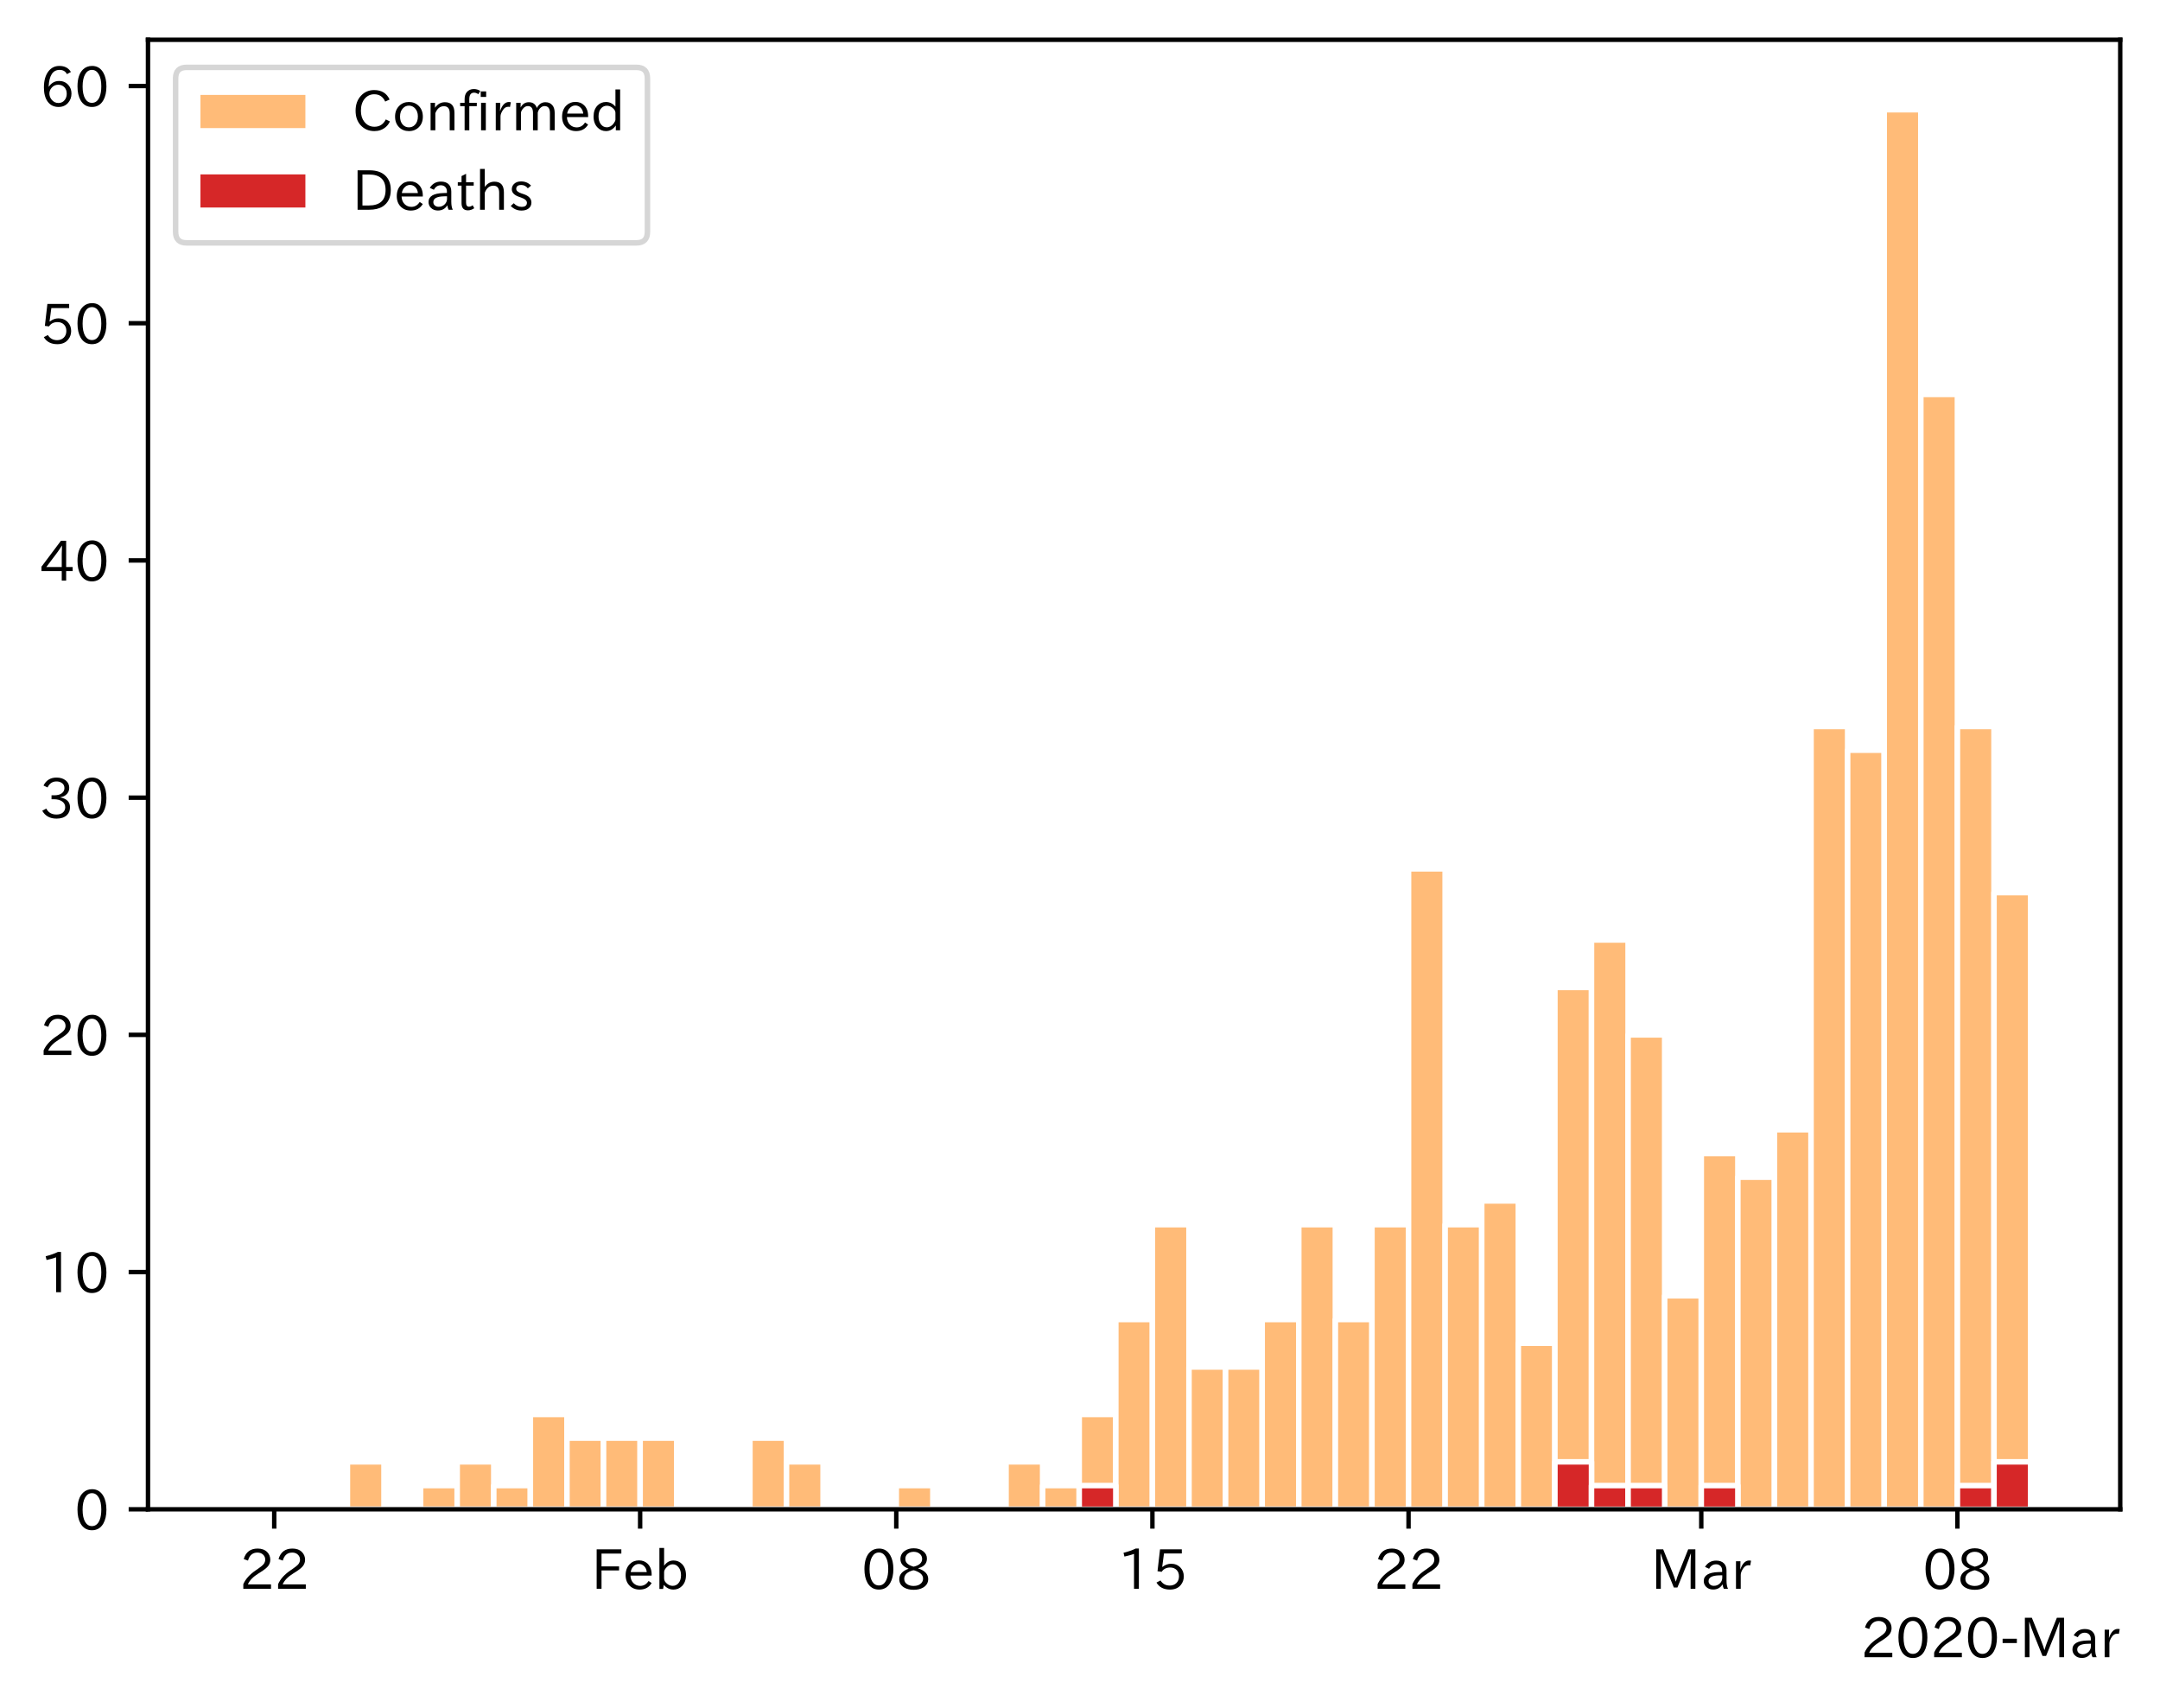 <?xml version="1.0" encoding="utf-8" standalone="no"?>
<!DOCTYPE svg PUBLIC "-//W3C//DTD SVG 1.1//EN"
  "http://www.w3.org/Graphics/SVG/1.1/DTD/svg11.dtd">
<!-- Created with matplotlib (https://matplotlib.org/) -->
<svg height="309.293pt" version="1.1" viewBox="0 0 391.117 309.293" width="391.117pt" xmlns="http://www.w3.org/2000/svg" xmlns:xlink="http://www.w3.org/1999/xlink">
 <defs>
  <style type="text/css">
*{stroke-linecap:butt;stroke-linejoin:round;}
  </style>
 </defs>
 <g id="figure_1">
  <g id="patch_1">
   <path d="M 0 309.293 
L 391.117 309.293 
L 391.117 0 
L 0 0 
z
" style="fill:#ffffff;"/>
  </g>
  <g id="axes_1">
   <g id="patch_2">
    <path d="M 26.797 273.312 
L 383.917 273.312 
L 383.917 7.2 
L 26.797 7.2 
z
" style="fill:#ffffff;"/>
   </g>
   <g id="patch_3">
    <path clip-path="url(#p9da355785a)" d="z
" style="fill:#ffbb78;stroke:#ffffff;stroke-linejoin:miter;"/>
   </g>
   <g id="patch_4">
    <path clip-path="url(#p9da355785a)" d="M 49.655 273.312 
L 43.03 273.312 
L 43.03 273.312 
L 49.655 273.312 
z
" style="fill:#ffbb78;stroke:#ffffff;stroke-linejoin:miter;"/>
   </g>
   <g id="patch_5">
    <path clip-path="url(#p9da355785a)" d="M 56.281 273.312 
L 49.655 273.312 
L 49.655 273.312 
L 56.281 273.312 
z
" style="fill:#ffbb78;stroke:#ffffff;stroke-linejoin:miter;"/>
   </g>
   <g id="patch_6">
    <path clip-path="url(#p9da355785a)" d="M 62.906 273.312 
L 56.281 273.312 
L 56.281 273.312 
L 62.906 273.312 
z
" style="fill:#ffbb78;stroke:#ffffff;stroke-linejoin:miter;"/>
   </g>
   <g id="patch_7">
    <path clip-path="url(#p9da355785a)" d="M 69.532 273.312 
L 62.906 273.312 
L 62.906 264.721 
L 69.532 264.721 
z
" style="fill:#ffbb78;stroke:#ffffff;stroke-linejoin:miter;"/>
   </g>
   <g id="patch_8">
    <path clip-path="url(#p9da355785a)" d="M 76.158 273.312 
L 69.532 273.312 
L 69.532 273.312 
L 76.158 273.312 
z
" style="fill:#ffbb78;stroke:#ffffff;stroke-linejoin:miter;"/>
   </g>
   <g id="patch_9">
    <path clip-path="url(#p9da355785a)" d="M 82.783 273.312 
L 76.158 273.312 
L 76.158 269.016 
L 82.783 269.016 
z
" style="fill:#ffbb78;stroke:#ffffff;stroke-linejoin:miter;"/>
   </g>
   <g id="patch_10">
    <path clip-path="url(#p9da355785a)" d="M 89.409 273.312 
L 82.783 273.312 
L 82.783 264.721 
L 89.409 264.721 
z
" style="fill:#ffbb78;stroke:#ffffff;stroke-linejoin:miter;"/>
   </g>
   <g id="patch_11">
    <path clip-path="url(#p9da355785a)" d="M 96.034 273.312 
L 89.409 273.312 
L 89.409 269.016 
L 96.034 269.016 
z
" style="fill:#ffbb78;stroke:#ffffff;stroke-linejoin:miter;"/>
   </g>
   <g id="patch_12">
    <path clip-path="url(#p9da355785a)" d="M 102.66 273.312 
L 96.034 273.312 
L 96.034 256.13 
L 102.66 256.13 
z
" style="fill:#ffbb78;stroke:#ffffff;stroke-linejoin:miter;"/>
   </g>
   <g id="patch_13">
    <path clip-path="url(#p9da355785a)" d="M 109.286 273.312 
L 102.66 273.312 
L 102.66 260.425 
L 109.286 260.425 
z
" style="fill:#ffbb78;stroke:#ffffff;stroke-linejoin:miter;"/>
   </g>
   <g id="patch_14">
    <path clip-path="url(#p9da355785a)" d="M 115.911 273.312 
L 109.286 273.312 
L 109.286 260.425 
L 115.911 260.425 
z
" style="fill:#ffbb78;stroke:#ffffff;stroke-linejoin:miter;"/>
   </g>
   <g id="patch_15">
    <path clip-path="url(#p9da355785a)" d="M 122.537 273.312 
L 115.911 273.312 
L 115.911 260.425 
L 122.537 260.425 
z
" style="fill:#ffbb78;stroke:#ffffff;stroke-linejoin:miter;"/>
   </g>
   <g id="patch_16">
    <path clip-path="url(#p9da355785a)" d="M 129.162 273.312 
L 122.537 273.312 
L 122.537 273.312 
L 129.162 273.312 
z
" style="fill:#ffbb78;stroke:#ffffff;stroke-linejoin:miter;"/>
   </g>
   <g id="patch_17">
    <path clip-path="url(#p9da355785a)" d="M 135.788 273.312 
L 129.162 273.312 
L 129.162 273.312 
L 135.788 273.312 
z
" style="fill:#ffbb78;stroke:#ffffff;stroke-linejoin:miter;"/>
   </g>
   <g id="patch_18">
    <path clip-path="url(#p9da355785a)" d="M 142.414 273.312 
L 135.788 273.312 
L 135.788 260.425 
L 142.414 260.425 
z
" style="fill:#ffbb78;stroke:#ffffff;stroke-linejoin:miter;"/>
   </g>
   <g id="patch_19">
    <path clip-path="url(#p9da355785a)" d="M 149.039 273.312 
L 142.414 273.312 
L 142.414 264.721 
L 149.039 264.721 
z
" style="fill:#ffbb78;stroke:#ffffff;stroke-linejoin:miter;"/>
   </g>
   <g id="patch_20">
    <path clip-path="url(#p9da355785a)" d="M 155.665 273.312 
L 149.039 273.312 
L 149.039 273.312 
L 155.665 273.312 
z
" style="fill:#ffbb78;stroke:#ffffff;stroke-linejoin:miter;"/>
   </g>
   <g id="patch_21">
    <path clip-path="url(#p9da355785a)" d="M 162.29 273.312 
L 155.665 273.312 
L 155.665 273.312 
L 162.29 273.312 
z
" style="fill:#ffbb78;stroke:#ffffff;stroke-linejoin:miter;"/>
   </g>
   <g id="patch_22">
    <path clip-path="url(#p9da355785a)" d="M 168.916 273.312 
L 162.29 273.312 
L 162.29 269.016 
L 168.916 269.016 
z
" style="fill:#ffbb78;stroke:#ffffff;stroke-linejoin:miter;"/>
   </g>
   <g id="patch_23">
    <path clip-path="url(#p9da355785a)" d="M 175.542 273.312 
L 168.916 273.312 
L 168.916 273.312 
L 175.542 273.312 
z
" style="fill:#ffbb78;stroke:#ffffff;stroke-linejoin:miter;"/>
   </g>
   <g id="patch_24">
    <path clip-path="url(#p9da355785a)" d="M 182.167 273.312 
L 175.542 273.312 
L 175.542 273.312 
L 182.167 273.312 
z
" style="fill:#ffbb78;stroke:#ffffff;stroke-linejoin:miter;"/>
   </g>
   <g id="patch_25">
    <path clip-path="url(#p9da355785a)" d="M 188.793 273.312 
L 182.167 273.312 
L 182.167 264.721 
L 188.793 264.721 
z
" style="fill:#ffbb78;stroke:#ffffff;stroke-linejoin:miter;"/>
   </g>
   <g id="patch_26">
    <path clip-path="url(#p9da355785a)" d="M 195.418 273.312 
L 188.793 273.312 
L 188.793 269.016 
L 195.418 269.016 
z
" style="fill:#ffbb78;stroke:#ffffff;stroke-linejoin:miter;"/>
   </g>
   <g id="patch_27">
    <path clip-path="url(#p9da355785a)" d="M 202.044 273.312 
L 195.418 273.312 
L 195.418 256.13 
L 202.044 256.13 
z
" style="fill:#ffbb78;stroke:#ffffff;stroke-linejoin:miter;"/>
   </g>
   <g id="patch_28">
    <path clip-path="url(#p9da355785a)" d="M 208.67 273.312 
L 202.044 273.312 
L 202.044 238.947 
L 208.67 238.947 
z
" style="fill:#ffbb78;stroke:#ffffff;stroke-linejoin:miter;"/>
   </g>
   <g id="patch_29">
    <path clip-path="url(#p9da355785a)" d="M 215.295 273.312 
L 208.67 273.312 
L 208.67 221.765 
L 215.295 221.765 
z
" style="fill:#ffbb78;stroke:#ffffff;stroke-linejoin:miter;"/>
   </g>
   <g id="patch_30">
    <path clip-path="url(#p9da355785a)" d="M 221.921 273.312 
L 215.295 273.312 
L 215.295 247.538 
L 221.921 247.538 
z
" style="fill:#ffbb78;stroke:#ffffff;stroke-linejoin:miter;"/>
   </g>
   <g id="patch_31">
    <path clip-path="url(#p9da355785a)" d="M 228.546 273.312 
L 221.921 273.312 
L 221.921 247.538 
L 228.546 247.538 
z
" style="fill:#ffbb78;stroke:#ffffff;stroke-linejoin:miter;"/>
   </g>
   <g id="patch_32">
    <path clip-path="url(#p9da355785a)" d="M 235.172 273.312 
L 228.546 273.312 
L 228.546 238.947 
L 235.172 238.947 
z
" style="fill:#ffbb78;stroke:#ffffff;stroke-linejoin:miter;"/>
   </g>
   <g id="patch_33">
    <path clip-path="url(#p9da355785a)" d="M 241.798 273.312 
L 235.172 273.312 
L 235.172 221.765 
L 241.798 221.765 
z
" style="fill:#ffbb78;stroke:#ffffff;stroke-linejoin:miter;"/>
   </g>
   <g id="patch_34">
    <path clip-path="url(#p9da355785a)" d="M 248.423 273.312 
L 241.798 273.312 
L 241.798 238.947 
L 248.423 238.947 
z
" style="fill:#ffbb78;stroke:#ffffff;stroke-linejoin:miter;"/>
   </g>
   <g id="patch_35">
    <path clip-path="url(#p9da355785a)" d="M 255.049 273.312 
L 248.423 273.312 
L 248.423 221.765 
L 255.049 221.765 
z
" style="fill:#ffbb78;stroke:#ffffff;stroke-linejoin:miter;"/>
   </g>
   <g id="patch_36">
    <path clip-path="url(#p9da355785a)" d="M 261.675 273.312 
L 255.049 273.312 
L 255.049 157.331 
L 261.675 157.331 
z
" style="fill:#ffbb78;stroke:#ffffff;stroke-linejoin:miter;"/>
   </g>
   <g id="patch_37">
    <path clip-path="url(#p9da355785a)" d="M 268.3 273.312 
L 261.675 273.312 
L 261.675 221.765 
L 268.3 221.765 
z
" style="fill:#ffbb78;stroke:#ffffff;stroke-linejoin:miter;"/>
   </g>
   <g id="patch_38">
    <path clip-path="url(#p9da355785a)" d="M 274.926 273.312 
L 268.3 273.312 
L 268.3 217.469 
L 274.926 217.469 
z
" style="fill:#ffbb78;stroke:#ffffff;stroke-linejoin:miter;"/>
   </g>
   <g id="patch_39">
    <path clip-path="url(#p9da355785a)" d="M 281.551 273.312 
L 274.926 273.312 
L 274.926 243.243 
L 281.551 243.243 
z
" style="fill:#ffbb78;stroke:#ffffff;stroke-linejoin:miter;"/>
   </g>
   <g id="patch_40">
    <path clip-path="url(#p9da355785a)" d="M 288.177 273.312 
L 281.551 273.312 
L 281.551 178.809 
L 288.177 178.809 
z
" style="fill:#ffbb78;stroke:#ffffff;stroke-linejoin:miter;"/>
   </g>
   <g id="patch_41">
    <path clip-path="url(#p9da355785a)" d="M 294.803 273.312 
L 288.177 273.312 
L 288.177 170.218 
L 294.803 170.218 
z
" style="fill:#ffbb78;stroke:#ffffff;stroke-linejoin:miter;"/>
   </g>
   <g id="patch_42">
    <path clip-path="url(#p9da355785a)" d="M 301.428 273.312 
L 294.803 273.312 
L 294.803 187.4 
L 301.428 187.4 
z
" style="fill:#ffbb78;stroke:#ffffff;stroke-linejoin:miter;"/>
   </g>
   <g id="patch_43">
    <path clip-path="url(#p9da355785a)" d="M 308.054 273.312 
L 301.428 273.312 
L 301.428 234.652 
L 308.054 234.652 
z
" style="fill:#ffbb78;stroke:#ffffff;stroke-linejoin:miter;"/>
   </g>
   <g id="patch_44">
    <path clip-path="url(#p9da355785a)" d="M 314.679 273.312 
L 308.054 273.312 
L 308.054 208.878 
L 314.679 208.878 
z
" style="fill:#ffbb78;stroke:#ffffff;stroke-linejoin:miter;"/>
   </g>
   <g id="patch_45">
    <path clip-path="url(#p9da355785a)" d="M 321.305 273.312 
L 314.679 273.312 
L 314.679 213.174 
L 321.305 213.174 
z
" style="fill:#ffbb78;stroke:#ffffff;stroke-linejoin:miter;"/>
   </g>
   <g id="patch_46">
    <path clip-path="url(#p9da355785a)" d="M 327.931 273.312 
L 321.305 273.312 
L 321.305 204.583 
L 327.931 204.583 
z
" style="fill:#ffbb78;stroke:#ffffff;stroke-linejoin:miter;"/>
   </g>
   <g id="patch_47">
    <path clip-path="url(#p9da355785a)" d="M 334.556 273.312 
L 327.931 273.312 
L 327.931 131.557 
L 334.556 131.557 
z
" style="fill:#ffbb78;stroke:#ffffff;stroke-linejoin:miter;"/>
   </g>
   <g id="patch_48">
    <path clip-path="url(#p9da355785a)" d="M 341.182 273.312 
L 334.556 273.312 
L 334.556 135.853 
L 341.182 135.853 
z
" style="fill:#ffbb78;stroke:#ffffff;stroke-linejoin:miter;"/>
   </g>
   <g id="patch_49">
    <path clip-path="url(#p9da355785a)" d="M 347.807 273.312 
L 341.182 273.312 
L 341.182 19.872 
L 347.807 19.872 
z
" style="fill:#ffbb78;stroke:#ffffff;stroke-linejoin:miter;"/>
   </g>
   <g id="patch_50">
    <path clip-path="url(#p9da355785a)" d="M 354.433 273.312 
L 347.807 273.312 
L 347.807 71.419 
L 354.433 71.419 
z
" style="fill:#ffbb78;stroke:#ffffff;stroke-linejoin:miter;"/>
   </g>
   <g id="patch_51">
    <path clip-path="url(#p9da355785a)" d="M 361.059 273.312 
L 354.433 273.312 
L 354.433 131.557 
L 361.059 131.557 
z
" style="fill:#ffbb78;stroke:#ffffff;stroke-linejoin:miter;"/>
   </g>
   <g id="patch_52">
    <path clip-path="url(#p9da355785a)" d="M 367.684 273.312 
L 361.059 273.312 
L 361.059 161.627 
L 367.684 161.627 
z
" style="fill:#ffbb78;stroke:#ffffff;stroke-linejoin:miter;"/>
   </g>
   <g id="patch_53">
    <path clip-path="url(#p9da355785a)" d="z
" style="fill:#d62728;stroke:#ffffff;stroke-linejoin:miter;"/>
   </g>
   <g id="patch_54">
    <path clip-path="url(#p9da355785a)" d="M 49.655 273.312 
L 43.03 273.312 
L 43.03 273.312 
L 49.655 273.312 
z
" style="fill:#d62728;stroke:#ffffff;stroke-linejoin:miter;"/>
   </g>
   <g id="patch_55">
    <path clip-path="url(#p9da355785a)" d="M 56.281 273.312 
L 49.655 273.312 
L 49.655 273.312 
L 56.281 273.312 
z
" style="fill:#d62728;stroke:#ffffff;stroke-linejoin:miter;"/>
   </g>
   <g id="patch_56">
    <path clip-path="url(#p9da355785a)" d="M 62.906 273.312 
L 56.281 273.312 
L 56.281 273.312 
L 62.906 273.312 
z
" style="fill:#d62728;stroke:#ffffff;stroke-linejoin:miter;"/>
   </g>
   <g id="patch_57">
    <path clip-path="url(#p9da355785a)" d="M 69.532 273.312 
L 62.906 273.312 
L 62.906 273.312 
L 69.532 273.312 
z
" style="fill:#d62728;stroke:#ffffff;stroke-linejoin:miter;"/>
   </g>
   <g id="patch_58">
    <path clip-path="url(#p9da355785a)" d="M 76.158 273.312 
L 69.532 273.312 
L 69.532 273.312 
L 76.158 273.312 
z
" style="fill:#d62728;stroke:#ffffff;stroke-linejoin:miter;"/>
   </g>
   <g id="patch_59">
    <path clip-path="url(#p9da355785a)" d="M 82.783 273.312 
L 76.158 273.312 
L 76.158 273.312 
L 82.783 273.312 
z
" style="fill:#d62728;stroke:#ffffff;stroke-linejoin:miter;"/>
   </g>
   <g id="patch_60">
    <path clip-path="url(#p9da355785a)" d="M 89.409 273.312 
L 82.783 273.312 
L 82.783 273.312 
L 89.409 273.312 
z
" style="fill:#d62728;stroke:#ffffff;stroke-linejoin:miter;"/>
   </g>
   <g id="patch_61">
    <path clip-path="url(#p9da355785a)" d="M 96.034 273.312 
L 89.409 273.312 
L 89.409 273.312 
L 96.034 273.312 
z
" style="fill:#d62728;stroke:#ffffff;stroke-linejoin:miter;"/>
   </g>
   <g id="patch_62">
    <path clip-path="url(#p9da355785a)" d="M 102.66 273.312 
L 96.034 273.312 
L 96.034 273.312 
L 102.66 273.312 
z
" style="fill:#d62728;stroke:#ffffff;stroke-linejoin:miter;"/>
   </g>
   <g id="patch_63">
    <path clip-path="url(#p9da355785a)" d="M 109.286 273.312 
L 102.66 273.312 
L 102.66 273.312 
L 109.286 273.312 
z
" style="fill:#d62728;stroke:#ffffff;stroke-linejoin:miter;"/>
   </g>
   <g id="patch_64">
    <path clip-path="url(#p9da355785a)" d="M 115.911 273.312 
L 109.286 273.312 
L 109.286 273.312 
L 115.911 273.312 
z
" style="fill:#d62728;stroke:#ffffff;stroke-linejoin:miter;"/>
   </g>
   <g id="patch_65">
    <path clip-path="url(#p9da355785a)" d="M 122.537 273.312 
L 115.911 273.312 
L 115.911 273.312 
L 122.537 273.312 
z
" style="fill:#d62728;stroke:#ffffff;stroke-linejoin:miter;"/>
   </g>
   <g id="patch_66">
    <path clip-path="url(#p9da355785a)" d="M 129.162 273.312 
L 122.537 273.312 
L 122.537 273.312 
L 129.162 273.312 
z
" style="fill:#d62728;stroke:#ffffff;stroke-linejoin:miter;"/>
   </g>
   <g id="patch_67">
    <path clip-path="url(#p9da355785a)" d="M 135.788 273.312 
L 129.162 273.312 
L 129.162 273.312 
L 135.788 273.312 
z
" style="fill:#d62728;stroke:#ffffff;stroke-linejoin:miter;"/>
   </g>
   <g id="patch_68">
    <path clip-path="url(#p9da355785a)" d="M 142.414 273.312 
L 135.788 273.312 
L 135.788 273.312 
L 142.414 273.312 
z
" style="fill:#d62728;stroke:#ffffff;stroke-linejoin:miter;"/>
   </g>
   <g id="patch_69">
    <path clip-path="url(#p9da355785a)" d="M 149.039 273.312 
L 142.414 273.312 
L 142.414 273.312 
L 149.039 273.312 
z
" style="fill:#d62728;stroke:#ffffff;stroke-linejoin:miter;"/>
   </g>
   <g id="patch_70">
    <path clip-path="url(#p9da355785a)" d="M 155.665 273.312 
L 149.039 273.312 
L 149.039 273.312 
L 155.665 273.312 
z
" style="fill:#d62728;stroke:#ffffff;stroke-linejoin:miter;"/>
   </g>
   <g id="patch_71">
    <path clip-path="url(#p9da355785a)" d="M 162.29 273.312 
L 155.665 273.312 
L 155.665 273.312 
L 162.29 273.312 
z
" style="fill:#d62728;stroke:#ffffff;stroke-linejoin:miter;"/>
   </g>
   <g id="patch_72">
    <path clip-path="url(#p9da355785a)" d="M 168.916 273.312 
L 162.29 273.312 
L 162.29 273.312 
L 168.916 273.312 
z
" style="fill:#d62728;stroke:#ffffff;stroke-linejoin:miter;"/>
   </g>
   <g id="patch_73">
    <path clip-path="url(#p9da355785a)" d="M 175.542 273.312 
L 168.916 273.312 
L 168.916 273.312 
L 175.542 273.312 
z
" style="fill:#d62728;stroke:#ffffff;stroke-linejoin:miter;"/>
   </g>
   <g id="patch_74">
    <path clip-path="url(#p9da355785a)" d="M 182.167 273.312 
L 175.542 273.312 
L 175.542 273.312 
L 182.167 273.312 
z
" style="fill:#d62728;stroke:#ffffff;stroke-linejoin:miter;"/>
   </g>
   <g id="patch_75">
    <path clip-path="url(#p9da355785a)" d="M 188.793 273.312 
L 182.167 273.312 
L 182.167 273.312 
L 188.793 273.312 
z
" style="fill:#d62728;stroke:#ffffff;stroke-linejoin:miter;"/>
   </g>
   <g id="patch_76">
    <path clip-path="url(#p9da355785a)" d="M 195.418 273.312 
L 188.793 273.312 
L 188.793 273.312 
L 195.418 273.312 
z
" style="fill:#d62728;stroke:#ffffff;stroke-linejoin:miter;"/>
   </g>
   <g id="patch_77">
    <path clip-path="url(#p9da355785a)" d="M 202.044 273.312 
L 195.418 273.312 
L 195.418 269.016 
L 202.044 269.016 
z
" style="fill:#d62728;stroke:#ffffff;stroke-linejoin:miter;"/>
   </g>
   <g id="patch_78">
    <path clip-path="url(#p9da355785a)" d="M 208.67 273.312 
L 202.044 273.312 
L 202.044 273.312 
L 208.67 273.312 
z
" style="fill:#d62728;stroke:#ffffff;stroke-linejoin:miter;"/>
   </g>
   <g id="patch_79">
    <path clip-path="url(#p9da355785a)" d="M 215.295 273.312 
L 208.67 273.312 
L 208.67 273.312 
L 215.295 273.312 
z
" style="fill:#d62728;stroke:#ffffff;stroke-linejoin:miter;"/>
   </g>
   <g id="patch_80">
    <path clip-path="url(#p9da355785a)" d="M 221.921 273.312 
L 215.295 273.312 
L 215.295 273.312 
L 221.921 273.312 
z
" style="fill:#d62728;stroke:#ffffff;stroke-linejoin:miter;"/>
   </g>
   <g id="patch_81">
    <path clip-path="url(#p9da355785a)" d="M 228.546 273.312 
L 221.921 273.312 
L 221.921 273.312 
L 228.546 273.312 
z
" style="fill:#d62728;stroke:#ffffff;stroke-linejoin:miter;"/>
   </g>
   <g id="patch_82">
    <path clip-path="url(#p9da355785a)" d="M 235.172 273.312 
L 228.546 273.312 
L 228.546 273.312 
L 235.172 273.312 
z
" style="fill:#d62728;stroke:#ffffff;stroke-linejoin:miter;"/>
   </g>
   <g id="patch_83">
    <path clip-path="url(#p9da355785a)" d="M 241.798 273.312 
L 235.172 273.312 
L 235.172 273.312 
L 241.798 273.312 
z
" style="fill:#d62728;stroke:#ffffff;stroke-linejoin:miter;"/>
   </g>
   <g id="patch_84">
    <path clip-path="url(#p9da355785a)" d="M 248.423 273.312 
L 241.798 273.312 
L 241.798 273.312 
L 248.423 273.312 
z
" style="fill:#d62728;stroke:#ffffff;stroke-linejoin:miter;"/>
   </g>
   <g id="patch_85">
    <path clip-path="url(#p9da355785a)" d="M 255.049 273.312 
L 248.423 273.312 
L 248.423 273.312 
L 255.049 273.312 
z
" style="fill:#d62728;stroke:#ffffff;stroke-linejoin:miter;"/>
   </g>
   <g id="patch_86">
    <path clip-path="url(#p9da355785a)" d="M 261.675 273.312 
L 255.049 273.312 
L 255.049 273.312 
L 261.675 273.312 
z
" style="fill:#d62728;stroke:#ffffff;stroke-linejoin:miter;"/>
   </g>
   <g id="patch_87">
    <path clip-path="url(#p9da355785a)" d="M 268.3 273.312 
L 261.675 273.312 
L 261.675 273.312 
L 268.3 273.312 
z
" style="fill:#d62728;stroke:#ffffff;stroke-linejoin:miter;"/>
   </g>
   <g id="patch_88">
    <path clip-path="url(#p9da355785a)" d="M 274.926 273.312 
L 268.3 273.312 
L 268.3 273.312 
L 274.926 273.312 
z
" style="fill:#d62728;stroke:#ffffff;stroke-linejoin:miter;"/>
   </g>
   <g id="patch_89">
    <path clip-path="url(#p9da355785a)" d="M 281.551 273.312 
L 274.926 273.312 
L 274.926 273.312 
L 281.551 273.312 
z
" style="fill:#d62728;stroke:#ffffff;stroke-linejoin:miter;"/>
   </g>
   <g id="patch_90">
    <path clip-path="url(#p9da355785a)" d="M 288.177 273.312 
L 281.551 273.312 
L 281.551 264.721 
L 288.177 264.721 
z
" style="fill:#d62728;stroke:#ffffff;stroke-linejoin:miter;"/>
   </g>
   <g id="patch_91">
    <path clip-path="url(#p9da355785a)" d="M 294.803 273.312 
L 288.177 273.312 
L 288.177 269.016 
L 294.803 269.016 
z
" style="fill:#d62728;stroke:#ffffff;stroke-linejoin:miter;"/>
   </g>
   <g id="patch_92">
    <path clip-path="url(#p9da355785a)" d="M 301.428 273.312 
L 294.803 273.312 
L 294.803 269.016 
L 301.428 269.016 
z
" style="fill:#d62728;stroke:#ffffff;stroke-linejoin:miter;"/>
   </g>
   <g id="patch_93">
    <path clip-path="url(#p9da355785a)" d="M 308.054 273.312 
L 301.428 273.312 
L 301.428 273.312 
L 308.054 273.312 
z
" style="fill:#d62728;stroke:#ffffff;stroke-linejoin:miter;"/>
   </g>
   <g id="patch_94">
    <path clip-path="url(#p9da355785a)" d="M 314.679 273.312 
L 308.054 273.312 
L 308.054 269.016 
L 314.679 269.016 
z
" style="fill:#d62728;stroke:#ffffff;stroke-linejoin:miter;"/>
   </g>
   <g id="patch_95">
    <path clip-path="url(#p9da355785a)" d="M 321.305 273.312 
L 314.679 273.312 
L 314.679 273.312 
L 321.305 273.312 
z
" style="fill:#d62728;stroke:#ffffff;stroke-linejoin:miter;"/>
   </g>
   <g id="patch_96">
    <path clip-path="url(#p9da355785a)" d="M 327.931 273.312 
L 321.305 273.312 
L 321.305 273.312 
L 327.931 273.312 
z
" style="fill:#d62728;stroke:#ffffff;stroke-linejoin:miter;"/>
   </g>
   <g id="patch_97">
    <path clip-path="url(#p9da355785a)" d="M 334.556 273.312 
L 327.931 273.312 
L 327.931 273.312 
L 334.556 273.312 
z
" style="fill:#d62728;stroke:#ffffff;stroke-linejoin:miter;"/>
   </g>
   <g id="patch_98">
    <path clip-path="url(#p9da355785a)" d="M 341.182 273.312 
L 334.556 273.312 
L 334.556 273.312 
L 341.182 273.312 
z
" style="fill:#d62728;stroke:#ffffff;stroke-linejoin:miter;"/>
   </g>
   <g id="patch_99">
    <path clip-path="url(#p9da355785a)" d="M 347.807 273.312 
L 341.182 273.312 
L 341.182 273.312 
L 347.807 273.312 
z
" style="fill:#d62728;stroke:#ffffff;stroke-linejoin:miter;"/>
   </g>
   <g id="patch_100">
    <path clip-path="url(#p9da355785a)" d="M 354.433 273.312 
L 347.807 273.312 
L 347.807 273.312 
L 354.433 273.312 
z
" style="fill:#d62728;stroke:#ffffff;stroke-linejoin:miter;"/>
   </g>
   <g id="patch_101">
    <path clip-path="url(#p9da355785a)" d="M 361.059 273.312 
L 354.433 273.312 
L 354.433 269.016 
L 361.059 269.016 
z
" style="fill:#d62728;stroke:#ffffff;stroke-linejoin:miter;"/>
   </g>
   <g id="patch_102">
    <path clip-path="url(#p9da355785a)" d="M 367.684 273.312 
L 361.059 273.312 
L 361.059 264.721 
L 367.684 264.721 
z
" style="fill:#d62728;stroke:#ffffff;stroke-linejoin:miter;"/>
   </g>
   <g id="matplotlib.axis_1">
    <g id="xtick_1">
     <g id="line2d_1">
      <defs>
       <path d="M 0 0 
L 0 3.5 
" id="m2dae288f8c" style="stroke:#000000;stroke-width:0.8;"/>
      </defs>
      <g>
       <use style="stroke:#000000;stroke-width:0.8;" x="49.655" xlink:href="#m2dae288f8c" y="273.312"/>
      </g>
     </g>
     <g id="text_1">
      <!-- 22 -->
      <defs>
       <path d="M 57.172 0.984 
L 6.984 0.984 
L 6.984 9.281 
Q 12.891 23.047 29.594 34.422 
L 32.375 36.281 
Q 40.922 42.141 43.609 45.406 
Q 46.688 49.266 46.688 53.812 
Q 46.688 58.938 43.062 62.547 
Q 39.062 66.547 32.562 66.547 
Q 19.531 66.547 15.484 52 
L 7.766 54.781 
Q 13.328 73.828 33.062 73.828 
Q 43.844 73.828 50.25 67.438 
Q 55.859 61.672 55.859 53.516 
Q 55.859 47.469 52.25 42.531 
Q 48.922 37.75 36.969 30.281 
L 34.859 29 
Q 19.625 19.578 15.281 8.891 
L 57.172 8.891 
z
" id="IPAexGothic-50"/>
      </defs>
      <g transform="translate(43.357 287.803)scale(0.1 -0.1)">
       <use xlink:href="#IPAexGothic-50"/>
       <use x="62.988" xlink:href="#IPAexGothic-50"/>
      </g>
     </g>
    </g>
    <g id="xtick_2">
     <g id="line2d_2">
      <g>
       <use style="stroke:#000000;stroke-width:0.8;" x="115.911" xlink:href="#m2dae288f8c" y="273.312"/>
      </g>
     </g>
     <g id="text_2">
      <!-- Feb -->
      <defs>
       <path d="M 54.203 64.703 
L 18.312 64.703 
L 18.312 41.5 
L 50.094 41.5 
L 50.094 34.188 
L 18.312 34.188 
L 18.312 0.984 
L 9.516 0.984 
L 9.516 72.406 
L 54.203 72.406 
z
" id="IPAexGothic-70"/>
       <path d="M 13.484 24.906 
Q 13.922 16.266 18.891 11.281 
Q 23.969 6.203 31.203 6.203 
Q 40.719 6.203 46.297 15.094 
L 51.906 11.375 
Q 44.828 -0.484 30.172 -0.484 
Q 19.094 -0.484 11.969 6.594 
Q 4.781 13.812 4.781 25.641 
Q 4.781 38.188 12.312 45.703 
Q 19 52.391 29 52.391 
Q 38.422 52.391 44.781 46.188 
Q 51.906 38.969 51.906 26.906 
L 51.906 24.906 
z
M 43.062 31.203 
Q 42.328 37.984 38.281 41.891 
Q 34.281 45.906 28.812 45.906 
Q 22.469 45.906 17.969 40.484 
Q 14.891 36.812 13.969 31.203 
z
" id="IPAexGothic-101"/>
       <path d="M 17.578 42.672 
Q 24.219 52.203 34.672 52.203 
Q 43.562 52.203 49.859 45.906 
Q 57.172 38.578 57.172 25.688 
Q 57.172 13.094 49.859 5.812 
Q 43.562 -0.484 34.469 -0.484 
Q 24.359 -0.484 17 8.062 
L 15.766 0.688 
L 9.078 0.688 
L 9.078 74.906 
L 17.578 74.906 
z
M 17.578 31.203 
L 17.578 19.578 
Q 17.578 13.875 23.875 9.375 
Q 28.172 6.297 33.109 6.297 
Q 38.875 6.297 42.875 10.297 
Q 48.188 15.766 48.188 25.484 
Q 48.188 34.281 43.797 39.891 
Q 39.453 45.312 33.203 45.312 
Q 27.484 45.312 22.469 40.281 
Q 17.578 35.406 17.578 31.203 
z
" id="IPAexGothic-98"/>
      </defs>
      <g transform="translate(107.088 287.803)scale(0.1 -0.1)">
       <use xlink:href="#IPAexGothic-70"/>
       <use x="57.178" xlink:href="#IPAexGothic-101"/>
       <use x="114.062" xlink:href="#IPAexGothic-98"/>
      </g>
     </g>
    </g>
    <g id="xtick_3">
     <g id="line2d_3">
      <g>
       <use style="stroke:#000000;stroke-width:0.8;" x="162.29" xlink:href="#m2dae288f8c" y="273.312"/>
      </g>
     </g>
     <g id="text_3">
      <!-- 08 -->
      <defs>
       <path d="M 31.844 73.828 
Q 45.016 73.828 52.094 61.625 
Q 57.719 51.953 57.719 36.625 
Q 57.719 21.438 52.094 11.578 
Q 45.125 -0.484 31.5 -0.484 
Q 17.922 -0.484 10.938 11.578 
Q 5.328 21.438 5.328 36.719 
Q 5.328 58.016 15.625 67.719 
Q 22.172 73.828 31.844 73.828 
z
M 31.5 66.656 
Q 23.688 66.656 19.188 58.734 
Q 14.594 50.734 14.594 36.625 
Q 14.594 22.75 19.094 14.797 
Q 23.641 6.984 31.5 6.984 
Q 40.922 6.984 45.453 18.016 
Q 48.438 25.344 48.438 37.109 
Q 48.438 50.875 43.844 58.734 
Q 39.203 66.656 31.5 66.656 
z
" id="IPAexGothic-48"/>
       <path d="M 39.703 37.891 
Q 57.812 31.734 57.812 18.703 
Q 57.812 8.453 48.438 3.078 
Q 41.609 -0.875 31.5 -0.875 
Q 21.344 -0.875 14.5 3.078 
Q 5.422 8.297 5.422 18.406 
Q 5.422 31.062 22.016 37.203 
L 22.016 37.5 
Q 7.516 42.719 7.516 54.828 
Q 7.516 64.062 15.328 69.625 
Q 21.969 74.312 31.547 74.312 
Q 42.234 74.312 48.922 68.797 
Q 55.516 63.578 55.516 55.719 
Q 55.516 42.281 39.703 38.188 
z
M 31.594 41.016 
Q 46.828 44.625 46.828 55.125 
Q 46.828 61.188 41.797 64.844 
Q 37.703 67.922 31.5 67.922 
Q 25.094 67.922 20.797 64.5 
Q 16.406 60.891 16.406 55.031 
Q 16.406 49.219 21.094 45.703 
Q 23.344 43.891 26.906 42.531 
Q 31 40.875 31.594 41.016 
z
M 30.906 34.516 
Q 14.406 30.172 14.406 19 
Q 14.406 12.109 20.516 8.688 
Q 25.094 6.109 31.391 6.109 
Q 40.234 6.109 45.016 10.891 
Q 48.531 14.406 48.531 19.531 
Q 48.531 24.906 43.656 28.906 
Q 40.766 31.156 36.719 32.812 
Q 31.984 34.719 30.906 34.516 
z
" id="IPAexGothic-56"/>
      </defs>
      <g transform="translate(155.992 287.803)scale(0.1 -0.1)">
       <use xlink:href="#IPAexGothic-48"/>
       <use x="62.988" xlink:href="#IPAexGothic-56"/>
      </g>
     </g>
    </g>
    <g id="xtick_4">
     <g id="line2d_4">
      <g>
       <use style="stroke:#000000;stroke-width:0.8;" x="208.67" xlink:href="#m2dae288f8c" y="273.312"/>
      </g>
     </g>
     <g id="text_4">
      <!-- 15 -->
      <defs>
       <path d="M 38.484 0.984 
L 29.688 0.984 
L 29.688 64.109 
Q 21.438 61.281 12.312 59.328 
L 10.688 66.109 
Q 23.734 69.391 32.906 73.922 
L 38.484 73.922 
z
" id="IPAexGothic-49"/>
       <path d="M 18.406 40.672 
Q 25.531 46.297 33.938 46.297 
Q 44 46.297 50.641 39.5 
Q 56.844 33.016 56.844 23.391 
Q 56.844 14.656 51.516 8.016 
Q 44.828 -0.484 31.734 -0.484 
Q 14.984 -0.484 7.328 12.25 
L 14.656 16.062 
Q 20.453 6.781 31.453 6.781 
Q 38.531 6.781 43.266 11.188 
Q 48.141 15.828 48.141 23.484 
Q 48.141 30.719 43.844 35.016 
Q 39.359 39.5 32.125 39.5 
Q 21.969 39.5 16.75 31.688 
L 9.234 32.672 
L 13.812 72.406 
L 53.219 72.406 
L 53.219 64.891 
L 20.953 64.891 
L 17.719 40.672 
z
" id="IPAexGothic-53"/>
      </defs>
      <g transform="translate(202.371 287.803)scale(0.1 -0.1)">
       <use xlink:href="#IPAexGothic-49"/>
       <use x="62.988" xlink:href="#IPAexGothic-53"/>
      </g>
     </g>
    </g>
    <g id="xtick_5">
     <g id="line2d_5">
      <g>
       <use style="stroke:#000000;stroke-width:0.8;" x="255.049" xlink:href="#m2dae288f8c" y="273.312"/>
      </g>
     </g>
     <g id="text_5">
      <!-- 22 -->
      <g transform="translate(248.75 287.803)scale(0.1 -0.1)">
       <use xlink:href="#IPAexGothic-50"/>
       <use x="62.988" xlink:href="#IPAexGothic-50"/>
      </g>
     </g>
    </g>
    <g id="xtick_6">
     <g id="line2d_6">
      <g>
       <use style="stroke:#000000;stroke-width:0.8;" x="308.054" xlink:href="#m2dae288f8c" y="273.312"/>
      </g>
     </g>
     <g id="text_6">
      <!-- Mar -->
      <defs>
       <path d="M 80.422 0.984 
L 71.828 0.984 
L 71.828 39.594 
Q 71.828 51.266 72.406 64.594 
L 72.016 64.594 
Q 68.062 53.266 63.531 41.797 
L 47.906 3.266 
L 41.406 3.266 
L 25.641 42.578 
Q 20.75 54.781 17.625 64.703 
L 17.234 64.703 
Q 17.828 48.922 17.828 39.891 
L 17.828 0.984 
L 9.516 0.984 
L 9.516 72.406 
L 22.125 72.406 
L 39.109 30.375 
Q 42.141 23 44.828 14.156 
L 45.125 14.156 
Q 47.312 22.125 50.531 30.172 
L 67.438 72.406 
L 80.422 72.406 
z
" id="IPAexGothic-77"/>
       <path d="M 49.312 0.984 
L 41.75 0.984 
Q 39.984 4.734 39.547 8.688 
L 39.203 8.688 
Q 33.547 -0.391 22.312 -0.391 
Q 14.594 -0.391 9.719 4.5 
Q 5.422 8.797 5.422 14.984 
Q 5.422 30.422 32.031 31.203 
L 38.719 31.391 
L 38.719 33.984 
Q 38.719 39.203 35.75 42.188 
Q 32.625 45.312 27.734 45.312 
Q 19.344 45.312 15.141 37.156 
L 7.719 40.578 
Q 14.656 52 27.938 52 
Q 37.109 52 42.047 46.875 
Q 46.625 42.281 46.625 33.891 
L 46.625 15.578 
Q 46.625 6.25 49.312 0.984 
z
M 38.922 25.391 
L 33.453 25.297 
Q 14.109 24.859 14.109 14.891 
Q 14.109 11.375 16.406 9.078 
Q 19.234 6.297 23.828 6.297 
Q 30.219 6.297 34.906 10.984 
Q 38.922 15.141 38.922 21 
z
" id="IPAexGothic-97"/>
       <path d="M 36.078 51.812 
L 34.578 43.266 
Q 32.906 43.609 31.594 43.609 
Q 25.828 43.609 22.078 38.188 
Q 17.391 31.344 17.391 26.172 
L 17.391 0.984 
L 8.797 0.984 
L 8.797 50.781 
L 16.891 50.781 
L 16.5 35.984 
L 16.703 35.984 
Q 22.219 52.203 32.766 52.203 
Q 34.469 52.203 36.078 51.812 
z
" id="IPAexGothic-114"/>
      </defs>
      <g transform="translate(298.944 287.803)scale(0.1 -0.1)">
       <use xlink:href="#IPAexGothic-77"/>
       <use x="90.186" xlink:href="#IPAexGothic-97"/>
       <use x="145.166" xlink:href="#IPAexGothic-114"/>
      </g>
     </g>
    </g>
    <g id="xtick_7">
     <g id="line2d_7">
      <g>
       <use style="stroke:#000000;stroke-width:0.8;" x="354.433" xlink:href="#m2dae288f8c" y="273.312"/>
      </g>
     </g>
     <g id="text_7">
      <!-- 08 -->
      <g transform="translate(348.135 287.803)scale(0.1 -0.1)">
       <use xlink:href="#IPAexGothic-48"/>
       <use x="62.988" xlink:href="#IPAexGothic-56"/>
      </g>
     </g>
    </g>
    <g id="text_8">
     <!-- 2020-Mar -->
     <defs>
      <path d="M 30.766 26.609 
L 4.984 26.609 
L 4.984 34.422 
L 30.766 34.422 
z
" id="IPAexGothic-45"/>
     </defs>
     <g transform="translate(336.925 300.193)scale(0.1 -0.1)">
      <use xlink:href="#IPAexGothic-50"/>
      <use x="62.988" xlink:href="#IPAexGothic-48"/>
      <use x="125.977" xlink:href="#IPAexGothic-50"/>
      <use x="188.965" xlink:href="#IPAexGothic-48"/>
      <use x="251.953" xlink:href="#IPAexGothic-45"/>
      <use x="287.744" xlink:href="#IPAexGothic-77"/>
      <use x="377.93" xlink:href="#IPAexGothic-97"/>
      <use x="432.91" xlink:href="#IPAexGothic-114"/>
     </g>
    </g>
   </g>
   <g id="matplotlib.axis_2">
    <g id="ytick_1">
     <g id="line2d_8">
      <defs>
       <path d="M 0 0 
L -3.5 0 
" id="m2f46d59323" style="stroke:#000000;stroke-width:0.8;"/>
      </defs>
      <g>
       <use style="stroke:#000000;stroke-width:0.8;" x="26.797" xlink:href="#m2f46d59323" y="273.312"/>
      </g>
     </g>
     <g id="text_9">
      <!-- 0 -->
      <g transform="translate(13.498 277.057)scale(0.1 -0.1)">
       <use xlink:href="#IPAexGothic-48"/>
      </g>
     </g>
    </g>
    <g id="ytick_2">
     <g id="line2d_9">
      <g>
       <use style="stroke:#000000;stroke-width:0.8;" x="26.797" xlink:href="#m2f46d59323" y="230.356"/>
      </g>
     </g>
     <g id="text_10">
      <!-- 10 -->
      <g transform="translate(7.2 234.101)scale(0.1 -0.1)">
       <use xlink:href="#IPAexGothic-49"/>
       <use x="62.988" xlink:href="#IPAexGothic-48"/>
      </g>
     </g>
    </g>
    <g id="ytick_3">
     <g id="line2d_10">
      <g>
       <use style="stroke:#000000;stroke-width:0.8;" x="26.797" xlink:href="#m2f46d59323" y="187.4"/>
      </g>
     </g>
     <g id="text_11">
      <!-- 20 -->
      <g transform="translate(7.2 191.145)scale(0.1 -0.1)">
       <use xlink:href="#IPAexGothic-50"/>
       <use x="62.988" xlink:href="#IPAexGothic-48"/>
      </g>
     </g>
    </g>
    <g id="ytick_4">
     <g id="line2d_11">
      <g>
       <use style="stroke:#000000;stroke-width:0.8;" x="26.797" xlink:href="#m2f46d59323" y="144.444"/>
      </g>
     </g>
     <g id="text_12">
      <!-- 30 -->
      <defs>
       <path d="M 37.203 37.797 
Q 54.781 34.625 54.781 19.969 
Q 54.781 11.188 48.875 5.562 
Q 42.328 -0.484 30.375 -0.484 
Q 12.453 -0.484 4.5 13.766 
L 11.812 17.672 
Q 17.328 6.891 30.281 6.891 
Q 37.891 6.891 42.094 10.797 
Q 46.094 14.5 46.094 20.172 
Q 46.094 26.859 40.094 30.906 
Q 34.625 34.578 25.688 34.578 
L 21.297 34.578 
L 21.297 41.703 
L 25.875 41.703 
Q 34.859 41.703 39.594 45.125 
Q 44.672 48.734 44.672 54.828 
Q 44.672 61.469 38.969 64.656 
Q 35.297 66.844 30.172 66.844 
Q 19.344 66.844 14.109 55.906 
L 6.781 59.422 
Q 14.016 73.828 30.281 73.828 
Q 40.578 73.828 46.969 68.656 
Q 53.375 63.578 53.375 55.219 
Q 53.375 47.312 47.172 42.281 
Q 43.172 39.062 37.203 38.188 
z
" id="IPAexGothic-51"/>
      </defs>
      <g transform="translate(7.2 148.19)scale(0.1 -0.1)">
       <use xlink:href="#IPAexGothic-51"/>
       <use x="62.988" xlink:href="#IPAexGothic-48"/>
      </g>
     </g>
    </g>
    <g id="ytick_5">
     <g id="line2d_12">
      <g>
       <use style="stroke:#000000;stroke-width:0.8;" x="26.797" xlink:href="#m2f46d59323" y="101.488"/>
      </g>
     </g>
     <g id="text_13">
      <!-- 40 -->
      <defs>
       <path d="M 59.578 18.109 
L 47.797 18.109 
L 47.797 0.984 
L 39.797 0.984 
L 39.797 18.109 
L 3.078 18.109 
L 3.078 26.125 
L 38.375 73.094 
L 47.797 73.094 
L 47.797 25.531 
L 59.578 25.531 
z
M 40.281 64.203 
L 39.984 64.203 
Q 35.594 57.125 31.297 51.312 
L 11.859 25.531 
L 39.797 25.531 
L 39.797 49.125 
Q 39.797 54.391 40.281 64.203 
z
" id="IPAexGothic-52"/>
      </defs>
      <g transform="translate(7.2 105.234)scale(0.1 -0.1)">
       <use xlink:href="#IPAexGothic-52"/>
       <use x="62.988" xlink:href="#IPAexGothic-48"/>
      </g>
     </g>
    </g>
    <g id="ytick_6">
     <g id="line2d_13">
      <g>
       <use style="stroke:#000000;stroke-width:0.8;" x="26.797" xlink:href="#m2f46d59323" y="58.532"/>
      </g>
     </g>
     <g id="text_14">
      <!-- 50 -->
      <g transform="translate(7.2 62.278)scale(0.1 -0.1)">
       <use xlink:href="#IPAexGothic-53"/>
       <use x="62.988" xlink:href="#IPAexGothic-48"/>
      </g>
     </g>
    </g>
    <g id="ytick_7">
     <g id="line2d_14">
      <g>
       <use style="stroke:#000000;stroke-width:0.8;" x="26.797" xlink:href="#m2f46d59323" y="15.576"/>
      </g>
     </g>
     <g id="text_15">
      <!-- 60 -->
      <defs>
       <path d="M 16.5 36.375 
Q 23.578 46.578 34.906 46.578 
Q 45.406 46.578 51.812 39.266 
Q 57.422 32.906 57.422 23.781 
Q 57.422 13.812 51.125 6.781 
Q 44.578 -0.484 34.031 -0.484 
Q 21.484 -0.484 14.406 9.078 
Q 7.516 18.406 7.516 34.812 
Q 7.516 53.516 15.828 64.203 
Q 23.344 73.828 35.5 73.828 
Q 49.859 73.828 56.391 62.891 
L 49.219 58.984 
Q 45.219 66.656 35.938 66.656 
Q 17.484 66.656 16.109 36.375 
z
M 33.453 39.797 
Q 26.312 39.797 21.625 34.469 
Q 17.438 29.688 17.438 24.078 
Q 17.438 18.062 21.141 13.188 
Q 26.125 6.688 33.734 6.688 
Q 41.703 6.688 45.953 13.188 
Q 48.828 17.625 48.828 23.484 
Q 48.828 30.375 45.016 34.812 
Q 40.625 39.797 33.453 39.797 
z
" id="IPAexGothic-54"/>
      </defs>
      <g transform="translate(7.2 19.322)scale(0.1 -0.1)">
       <use xlink:href="#IPAexGothic-54"/>
       <use x="62.988" xlink:href="#IPAexGothic-48"/>
      </g>
     </g>
    </g>
   </g>
   <g id="patch_103">
    <path d="M 26.797 273.312 
L 26.797 7.2 
" style="fill:none;stroke:#000000;stroke-linecap:square;stroke-linejoin:miter;stroke-width:0.8;"/>
   </g>
   <g id="patch_104">
    <path d="M 383.917 273.312 
L 383.917 7.2 
" style="fill:none;stroke:#000000;stroke-linecap:square;stroke-linejoin:miter;stroke-width:0.8;"/>
   </g>
   <g id="patch_105">
    <path d="M 26.797 273.312 
L 383.917 273.312 
" style="fill:none;stroke:#000000;stroke-linecap:square;stroke-linejoin:miter;stroke-width:0.8;"/>
   </g>
   <g id="patch_106">
    <path d="M 26.797 7.2 
L 383.917 7.2 
" style="fill:none;stroke:#000000;stroke-linecap:square;stroke-linejoin:miter;stroke-width:0.8;"/>
   </g>
   <g id="legend_1">
    <g id="patch_107">
     <path d="M 33.797 43.981 
L 115.233 43.981 
Q 117.233 43.981 117.233 41.981 
L 117.233 14.2 
Q 117.233 12.2 115.233 12.2 
L 33.797 12.2 
Q 31.797 12.2 31.797 14.2 
L 31.797 41.981 
Q 31.797 43.981 33.797 43.981 
z
" style="fill:#ffffff;opacity:0.8;stroke:#cccccc;stroke-linejoin:miter;"/>
    </g>
    <g id="patch_108">
     <path d="M 35.797 23.691 
L 55.797 23.691 
L 55.797 16.691 
L 35.797 16.691 
z
" style="fill:#ffbb78;stroke:#ffffff;stroke-linejoin:miter;"/>
    </g>
    <g id="text_16">
     <!-- Confirmed -->
     <defs>
      <path d="M 68.016 17 
Q 65.328 10.844 60.297 6.688 
Q 51.766 -0.484 39.984 -0.484 
Q 24.812 -0.484 14.984 10.203 
Q 5.906 20.219 5.906 36.422 
Q 5.906 53.219 15.828 63.719 
Q 25.297 73.828 39.594 73.828 
Q 59.578 73.828 67.531 56.688 
L 59.516 52.984 
Q 53.516 66.219 39.703 66.219 
Q 29.547 66.219 22.703 58.5 
Q 15.531 50.25 15.531 36.281 
Q 15.531 24.219 21.625 16.5 
Q 28.766 7.375 40.047 7.375 
Q 54 7.375 60.594 20.609 
z
" id="IPAexGothic-67"/>
      <path d="M 29.984 52.203 
Q 40.531 52.203 47.75 45.125 
Q 55.172 37.703 55.172 25.594 
Q 55.172 13.875 47.906 6.594 
Q 40.766 -0.484 29.984 -0.484 
Q 19.188 -0.484 12.203 6.5 
Q 4.891 13.766 4.891 25.875 
Q 4.891 37.703 12.312 45.125 
Q 19.391 52.203 29.984 52.203 
z
M 29.984 45.609 
Q 23.734 45.609 19.391 41.109 
Q 13.875 35.594 13.875 25.781 
Q 13.875 16.109 19.281 10.688 
Q 23.688 6.297 29.984 6.297 
Q 36.422 6.297 40.766 10.797 
Q 46.188 16.219 46.188 26.125 
Q 46.188 35.453 40.672 41.109 
Q 36.188 45.609 29.984 45.609 
z
" id="IPAexGothic-111"/>
      <path d="M 52 0.984 
L 43.406 0.984 
L 43.406 31.891 
Q 43.406 44.578 32.906 44.578 
Q 22.312 44.578 17.391 31.891 
L 17.391 0.984 
L 8.797 0.984 
L 8.797 50.781 
L 16.797 50.781 
L 16.797 41.797 
Q 23.828 51.812 34.719 51.812 
Q 52 51.812 52 32.375 
z
" id="IPAexGothic-110"/>
      <path d="M 38.375 72.219 
L 34.812 66.312 
Q 31.109 69.094 27.203 69.094 
Q 18.5 69.094 18.5 57.375 
L 18.5 50.781 
L 32.078 50.781 
L 32.078 44.672 
L 18.5 44.672 
L 18.5 0.984 
L 10.016 0.984 
L 10.016 44.672 
L 1.906 44.672 
L 1.906 50.781 
L 10.016 50.781 
L 10.016 57.172 
Q 10.016 65.438 13.922 70.062 
Q 18.75 75.688 26.703 75.688 
Q 33.062 75.688 38.375 72.219 
z
" id="IPAexGothic-102"/>
      <path d="M 18.406 61.375 
L 8.594 61.375 
L 8.594 71.391 
L 18.406 71.391 
z
M 17.781 0.984 
L 9.188 0.984 
L 9.188 50.781 
L 17.781 50.781 
z
" id="IPAexGothic-105"/>
      <path d="M 78.469 0.984 
L 69.875 0.984 
L 69.875 32.172 
Q 69.875 44.828 60.109 44.828 
Q 55.469 44.828 51.609 40.531 
Q 48.875 37.453 47.797 32.859 
L 47.797 0.984 
L 39.203 0.984 
L 39.203 32.281 
Q 39.203 44.828 29.984 44.828 
Q 25.094 44.828 21.391 40.531 
Q 17.391 36.031 17.391 31.891 
L 17.391 0.984 
L 8.797 0.984 
L 8.797 50.781 
L 16.797 50.781 
L 16.797 42.188 
Q 21.734 51.812 31.688 51.812 
Q 42.578 51.812 46.188 41.359 
Q 51.609 51.812 61.766 51.812 
Q 69.969 51.812 74.562 46 
Q 78.469 41.219 78.469 32.375 
z
" id="IPAexGothic-109"/>
      <path d="M 52.984 0.984 
L 45.172 0.984 
L 45.172 9.672 
Q 38.141 -0.484 27.391 -0.484 
Q 18.453 -0.484 12.312 5.812 
Q 4.891 13.188 4.891 25.984 
Q 4.891 38.531 12.062 45.906 
Q 18.266 52.203 27.391 52.203 
Q 37.25 52.203 44.484 43.891 
L 44.484 74.906 
L 52.984 74.906 
z
M 44.484 20.359 
L 44.484 32.766 
Q 44.484 37.703 38.375 42.281 
Q 34.078 45.406 28.953 45.406 
Q 23.188 45.406 19.188 41.406 
Q 13.875 36.078 13.875 26.219 
Q 13.875 17.328 18.266 11.719 
Q 22.516 6.391 28.859 6.391 
Q 36.281 6.391 41.5 13.672 
Q 44.484 17.719 44.484 20.359 
z
" id="IPAexGothic-100"/>
     </defs>
     <g transform="translate(63.797 23.691)scale(0.1 -0.1)">
      <use xlink:href="#IPAexGothic-67"/>
      <use x="72.51" xlink:href="#IPAexGothic-111"/>
      <use x="132.91" xlink:href="#IPAexGothic-110"/>
      <use x="193.311" xlink:href="#IPAexGothic-102"/>
      <use x="223.926" xlink:href="#IPAexGothic-105"/>
      <use x="250.928" xlink:href="#IPAexGothic-114"/>
      <use x="287.939" xlink:href="#IPAexGothic-109"/>
      <use x="375.049" xlink:href="#IPAexGothic-101"/>
      <use x="431.934" xlink:href="#IPAexGothic-100"/>
     </g>
    </g>
    <g id="patch_109">
     <path d="M 35.797 38.081 
L 55.797 38.081 
L 55.797 31.081 
L 35.797 31.081 
z
" style="fill:#d62728;stroke:#ffffff;stroke-linejoin:miter;"/>
    </g>
    <g id="text_17">
     <!-- Deaths -->
     <defs>
      <path d="M 9.516 72.406 
L 31 72.406 
Q 49.359 72.406 59.234 63.281 
Q 69.625 53.812 69.625 36.812 
Q 69.625 16.359 54.938 6.891 
Q 45.703 0.984 30.328 0.984 
L 9.516 0.984 
z
M 18.312 8.688 
L 29.594 8.688 
Q 60.203 8.688 60.203 36.812 
Q 60.203 64.797 30.125 64.797 
L 18.312 64.797 
z
" id="IPAexGothic-68"/>
      <path d="M 33.203 3.766 
Q 27.641 -0.094 21.828 -0.094 
Q 10.203 -0.094 10.203 12.984 
L 10.203 44.672 
L 3.422 44.672 
L 3.422 50.781 
L 10.203 50.781 
L 10.203 61.969 
L 18.406 66.062 
L 18.406 50.781 
L 32.234 50.781 
L 32.234 44.672 
L 18.406 44.672 
L 18.406 14.156 
Q 18.406 6.5 23.641 6.5 
Q 27.156 6.5 30.328 9.188 
z
" id="IPAexGothic-116"/>
      <path d="M 52.297 0.984 
L 43.703 0.984 
L 43.703 31.891 
Q 43.703 44.578 33.297 44.578 
Q 22.609 44.578 17.672 31.891 
L 17.672 0.984 
L 9.078 0.984 
L 9.078 74.906 
L 17.672 74.906 
L 17.672 42.281 
Q 24.469 51.812 35.109 51.812 
Q 52.297 51.812 52.297 32.375 
z
" id="IPAexGothic-104"/>
      <path d="M 34.906 39.797 
Q 30.281 45.797 23.188 45.797 
Q 13.922 45.797 13.922 38.672 
Q 13.922 33.641 23.922 30.375 
L 27.203 29.297 
Q 41.406 24.656 41.406 13.969 
Q 41.406 6.781 35.5 2.688 
Q 30.812 -0.484 23.391 -0.484 
Q 11.969 -0.484 4 7.859 
L 9.422 12.797 
Q 15.578 6.203 23.688 6.203 
Q 33.297 6.203 33.297 13.672 
Q 33.297 19.344 22.703 23.094 
L 19.281 24.266 
Q 5.906 28.953 5.906 37.984 
Q 5.906 43.703 9.812 47.609 
Q 14.5 52.297 22.703 52.297 
Q 33.688 52.297 40.719 44.672 
z
" id="IPAexGothic-115"/>
     </defs>
     <g transform="translate(63.797 38.081)scale(0.1 -0.1)">
      <use xlink:href="#IPAexGothic-68"/>
      <use x="75.684" xlink:href="#IPAexGothic-101"/>
      <use x="132.568" xlink:href="#IPAexGothic-97"/>
      <use x="187.549" xlink:href="#IPAexGothic-116"/>
      <use x="222.168" xlink:href="#IPAexGothic-104"/>
      <use x="282.861" xlink:href="#IPAexGothic-115"/>
     </g>
    </g>
   </g>
  </g>
 </g>
 <defs>
  <clipPath id="p9da355785a">
   <rect height="266.112" width="357.12" x="26.797" y="7.2"/>
  </clipPath>
 </defs>
</svg>
